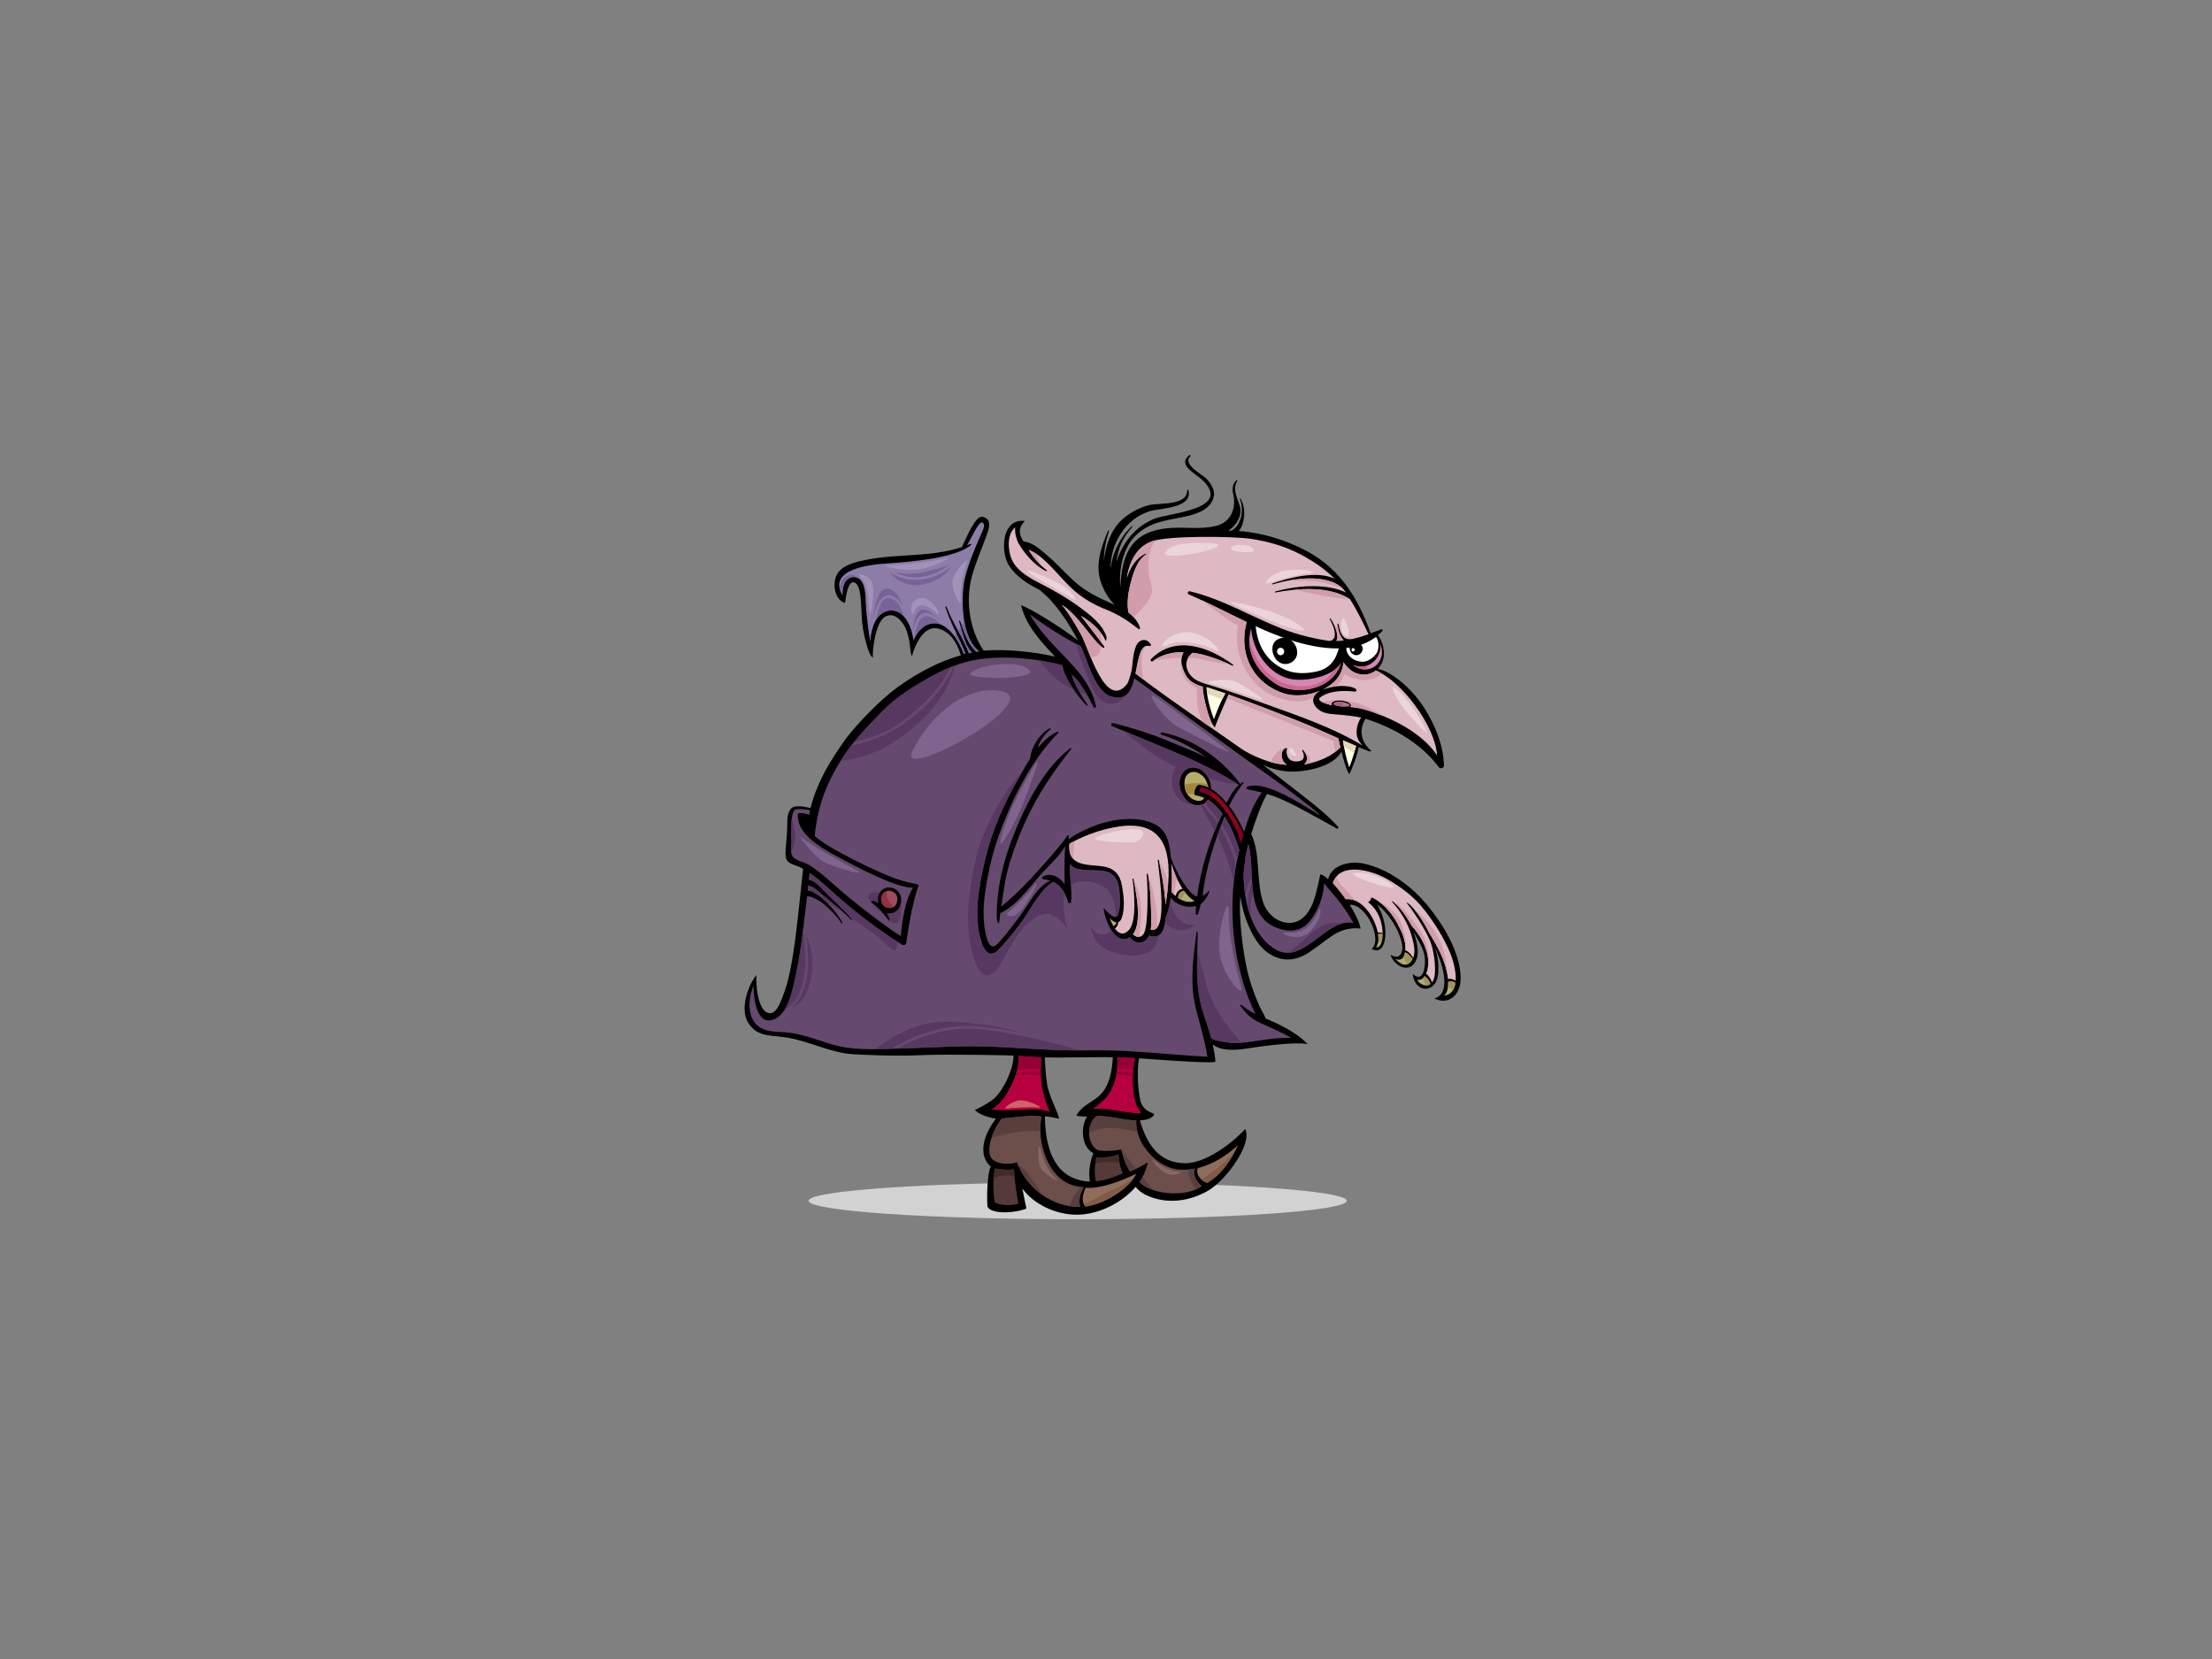 <?xml version="1.0" encoding="utf-8"?>
<!-- Generator: Adobe Illustrator 17.0.0, SVG Export Plug-In . SVG Version: 6.00 Build 0)  -->
<!DOCTYPE svg PUBLIC "-//W3C//DTD SVG 1.1//EN" "http://www.w3.org/Graphics/SVG/1.1/DTD/svg11.dtd">
<svg version="1.1" id="Layer_1" xmlns="http://www.w3.org/2000/svg" xmlns:xlink="http://www.w3.org/1999/xlink" x="0px" y="0px"
	 width="800px" height="600px" viewBox="0 0 800 600" enable-background="new 0 0 800 600" xml:space="preserve">
<rect x="0" y="0" width="800" height="600" fill="#808080" stroke="none"/>
<g>
	<path fill="#D2D2D2" d="M292.41,434.277c0,3.689,43.577,6.677,97.326,6.677c53.755,0,97.33-2.988,97.33-6.677
		c0-3.685-43.575-6.674-97.33-6.674C335.987,427.604,292.41,430.593,292.41,434.277z"/>
	<g>
		<path d="M270.845,370.305c3.31,4.717,7.687,4.025,13.362,4.884c8.32,1.254,16.101,5.651,24.638,6.11
			c8.422,0.453,16.291,0.654,24.713,0.304c9.968-0.415,31.942,0.084,32.976,0.163c0.144,2.976-1.505,7.434-3.394,10.745
			c-1.206,2.112-2.623,4.18-4.607,5.568c-1.6,1.122-4.299,2.635-5.976,3.361c1.153,1.36,5.214,2.986,7.652,3.08
			c-7.748,10.445-3.739,15.998-1.908,17.335c-1.214,2.647-1.442,10.251-1.193,14.484c1.155,2.833,9.685,2.559,14.104,0.751
			c-0.413-2.114-1.092-5.088-1.44-7.218c4.197,5.758,11.777,9.121,18.618,9.425c7.804,0.347,16.685-3.596,22.328-10.037
			c2.466,3.27,7.912,4.745,11.593,4.973c5.031,0.314,9.71-0.925,14.17-3.341c6.831-3.702,16.667-17.35,13.85-22.572
			c-2.433,2.917-13.146,12.489-21.852,12.374c-9.52-0.13-13.757-7.133-16.233-15.47c1.372-0.076,4.853-0.522,5.19-2.369
			c-2.066-0.803-4.05-1.72-4.878-4.358c-0.724-2.306-1.64-10.253-0.593-15.751c1.676,0.104,3.355,0.216,5.036,0.35
			c6.926,0.55,22.594,1.589,22.569,0.83c-0.053-1.57-0.631-4.632-0.973-6.218c3.023,2.53,8.419,2.095,11.853,1.574
			c6.23-0.946,17.592-2.544,22.448-1.674c-3.728-4.062-10.384-7.277-15.189-9.259c-0.484-1.601-1.64-3.149-2.263-4.58
			c-1.551-3.568-2.92-7.225-3.924-11.002c-2.005-7.536-3.698-21.819-2.877-28.444c0.717,5.963,4.152,16.259,9.869,20.248
			c4.884,3.412,10.017,3.141,14.933-0.133c2.826-1.882,5.475-4.046,8.282-5.964c5.5-3.764,10.424-2.581,10.358-2.615
			c-0.458-2.622-2.516-6.466-3.959-8.594c5.811-0.687,12.097,12.565,7.93,15.944c4.262,2.304,5.75-3.633,4.65-9.25
			c-0.352-1.785-1.161-4.525-2.638-6.775c3.888,2.675,8.138,9.237,9.031,14.461c0.416,2.459-0.649,5.884-4.175,3.669
			c1.188,4.193,7.312,7.259,9.42,1.536c0.999-2.717-0.013-6.864-1.163-9.89c1.582,2.795,3.462,5.676,4.043,8.797
			c0.429,2.293,0.033,10.378-4.311,6.476c0.788,7.291,8.863,7.149,9.248-0.425c0.158-3.067-0.018-5.497-1.188-9.008
			c3.16,6.523,5.855,16.783-0.261,18.285c4.958,2.592,9.752-1.012,9.548-7.758c-0.269-9.021-6.151-18.65-11.635-25.442
			c-5.898-7.302-14.247-13.475-23.277-15.533c-4.641-1.056-11.838,0.143-13.012,5.695c-0.77-0.839-1.863-1.622-2.81-1.847
			c-1.164,4.862-1.998,11.15-5.489,14.969c-4.881,5.338-12.857,1.861-15.102-4.536c-2.824-8.039-0.861-17.281-4.4-25.057
			c0.923-3.075,3.622-11.038,5.703-14.417c3.505,1.036,7.064,2.648,10.883,4.64c4.291,2.241,14.072,7.682,14.282,7.828
			c0.378,0.261,0.864-0.281,0.537-0.638c-5.31-5.786-11.876-10.455-17.979-15.267c-3.031-2.385-6.086-4.735-9.165-7.048
			c5.11,2.194,9.585,2.978,15.716,1.953c4.288-0.717,10.327-2.536,12.665-6.816c0.575,2.544,1.742,6.685,2.81,8.193
			c1.368-2.758,2.805-6.683,3.409-9.761c1.336,0.558,2.473,0.981,3.824,1.501c0.234,0.089,1.027,0.032,0.365-0.533
			c-1.303-1.107-2.932-3.09-3.148-6.108c-0.134-1.909,0.557-3.885,1.444-5.159c17.244,5.515,24.477,14.806,26.483,17.515
			c0.575,0.773,1.878,0.339,1.855-0.551c-0.17-7.328-3.135-14.627-7.185-20.977c-3.416-5.361-10.343-12.509-16.743-14.058
			c3.146-3.068,2.742-8.367,0.079-12.162c0.545-0.469,1.079-0.966,1.577-1.521c0.216-0.24,0.01-0.723-0.324-0.6
			c-1.318,0.48-2.616,0.972-3.906,1.447c-4.537-12.762-11.095-23.254-22.937-29.638c-7.325-3.951-16.046-6.731-24.721-7.344
			c0.639-0.834,1.13-1.786,1.386-2.667c0.877-3.047,0.768-6.196-0.718-9.013c-0.099-0.193-0.386-0.066-0.301,0.142
			c0.979,2.323,0.933,5.538-0.063,7.887c-0.61,1.431-1.645,3.023-3.163,3.531c-0.002,0.002-0.007,0.003-0.012,0.005
			c-0.317-0.005-0.636-0.017-0.953-0.014c0.832-0.533,1.596-1.177,2.246-1.963c1.787-2.146,2.757-4.526,1.792-7.355
			c-0.908-2.669-2.535-5.892-0.846-8.559c0.182-0.282-0.201-0.547-0.405-0.296c-1.224,1.496-1.485,2.971-1.032,4.901
			c1.247,5.319-0.923,10.219-6.161,11.535c-5.753,1.445-11.676,0.248-17.503,0.834c-5.119,0.515-10.361,2.157-13.45,6.818
			c-2.598,3.922-3.46,9.249-3.677,14.455c-0.667-6.532,1.122-14.006,5.081-18.155c5.495-5.753,12.274-5.907,19.363-7.543
			c3.875-0.896,9.028-2.94,9.425-7.723c0.177-2.163-1.584-4.646-2.996-5.982c-1.381-1.304-8.594-5.116-5.566-7.832
			c0.271-0.245-0.058-0.67-0.344-0.451c-4.607,3.496,2.373,6.767,4.617,8.91c11.253,10.753-11.971,12-17.14,14.038
			c-6.864,2.71-11.81,8.732-13.846,15.741c0.502-4.852,2.372-9.094,5.726-12.693c0.145-0.157-0.051-0.419-0.213-0.267
			c-4.356,4.153-7.122,9.789-7.603,15.643c-0.334-9.051,5.257-18.39,14.066-21.092c3.602-1.103,16.002-1.032,13.977-7.724
			c-0.074-0.245-0.393-0.115-0.386,0.108c0.159,5.918-10.667,4.417-14.252,5.503c-4.836,1.471-9.664,4.384-12.408,8.98
			c-1.794,3.002-3.034,6.967-3.454,11.071c-0.043-3.634,0.669-7.179,1.838-10.751c0.079-0.235-0.246-0.363-0.342-0.139
			c-2.444,5.727-4.742,12.305-2.597,18.554c1.08,3.154,2.74,6.029,4.987,8.271c-5.383-2.424-10.191-4.509-14.715-8.618
			c-3.31-3.007-6.285-6.419-9.702-9.296c-2.359-1.986-5.376-4.827-8.549-5.03c-1.536-2.263-2.18-4.782,0.52-7.392
			c-8.247-1.153-9.104,10.82-5.766,16.122c2.459,3.905,7.016,6.81,10.898,8.728c5.475,4.076,10.399,11.521,14.008,18.306
			c-5.794-4.499-17.054-11.566-20.565-12.678c1.837,6.983,6.088,12.014,12.287,18.562c-8.344-1.918-18.426-2.757-25.796-2.164
			c-5.008-7.328-6.6-17.636-4.359-26.436c1.364-5.346,3.794-10.506,5.583-15.704c0.965-2.801,1.586-5.394-1.51-6.238
			c-2.62-0.716-5.722,7.079-7.583,10.933c-11.384,3.762-23.104,2.287-34.739,4.64c-3.47,0.703-8.899,1.819-10.619,5.621
			c-1.81,3.996,0.002,9.221,3.079,9.942c0.264-1.611,1.024-8.784,3.649-7.287c2.06,1.174,2.122,6.234,2.454,13.067
			c0.203,4.19,2.335,13.611,3.982,13.928c-0.251-1.723,0.737-12.911,4.607-14.841c3.29-1.642,6.414,1.879,7.58,5.153
			c1.569,4.42,1.087,7.598,1.916,9.258c1.116-3.995,4.412-12.057,10.378-9.752c4.062,1.567,6.121,5.369,7.327,9.45
			c-9.344,2.481-19.346,8.518-25.464,13.494c-6.116,4.977-13.962,13.404-17.089,17.982c-4.275,6.257-9.116,13.405-11.831,23.761
			c-2.445-0.727-5.583-1.046-6.787-0.063c-0.856,0.701-1.599,2.576-1.587,4.519c0.043,7.536-1.231,12.132-0.291,14.096
			c0.981,2.05,3.976,1.961,5.999,3.428c-0.145,1.334-2.359,22.57-3.028,26.941c-0.999,6.533-1.972,13.391-4.451,19.519
			c-0.714,1.759-1.999,5.471-4.215,5.697c-4.126,0.421-5.434-8.348-5.21-13.769C270.358,356.687,267.387,365.365,270.845,370.305z
			 M394.153,427.33c-2.108-0.054-4.245-0.488-6.414-1.483c-8.809-4.051-9.783-16.059-9.843-22.12
			c1.739,0.087,3.68,0.624,5.132,0.826c-0.157-1.735-3.604-7.997-4.306-12.307c-0.515-3.143-0.822-7.75-0.847-9.81
			c3.804,0.135,20.218-0.187,24.592-0.085c-0.22,4.157-0.946,10.776-5.362,14.34c-3.051,2.464-5.854,3.28-7.872,6.792
			c1.388,0.324,3.28,0.349,3.928,0.31c-2.554,3.912-1.926,11.293,2.284,13.253C394.174,420.236,393.586,423.904,394.153,427.33z"/>
		<path d="M292.53,296.138c-0.724-0.296-1.415-0.486-2.195-0.615c0.235,1.52,0.867,2.983,2.018,4.353
			C292.248,298.65,292.43,297.393,292.53,296.138z"/>
		<path fill="#66496F" d="M288.565,294.369c0.061-0.693,3.046-0.14,4.09,0.32c0.053-0.334,0.251-1.053,0.315-1.695
			c-2.159-0.335-5.297-0.779-5.868,0.244c-1.406,2.513-0.717,8.618-0.936,14.608c-0.103,2.729,2.54,3.379,4.684,4.172
			c4.24,1.569,11.109,8.43,15.686,12.161c6.214,5.065,12.503,10.047,19.219,14.357c0.616-5.83,1.462-12.517,4.446-17.51
			c-5.776,0.211-19.222-6.822-27.552-11.349C297.447,306.852,287.912,301.74,288.565,294.369z"/>
		<path fill="#8D7CA7" d="M348.561,211.313c0.751-5.467,4.438-13.943,5.776-16.965c1.338-3.024,2.21-4.621,0.942-5.375
			c-1.268-0.755-4.506,6.708-5.532,8.22c0.418-0.158,0.831-0.306,1.249-0.485c0.215-0.09,0.383,0.22,0.205,0.376
			c-5.332,4.642-21.127,6.084-29.967,6.655c-6.053,0.391-22.154,1.903-16.547,11.506c-0.012-2.184,0.347-4.737,2.129-5.951
			c1.612-1.098,3.83-0.694,4.909,1.145c1.629,2.781,1.259,7.05,1.562,10.184c0.375,3.927,0.783,7.633,1.445,11.365
			c0.362-4.736,1.888-9.811,6.047-10.986c5.56-1.574,9.022,4.968,9.56,10.681c1.402-3.434,4.014-6.271,7.621-6.27
			c4.907,0,8.921,6.404,10.583,11.053c0.04-0.033,0.568-0.134,0.616-0.15c-2.066-5.195-5.532-11.295-7.223-16.687
			c-0.083-0.263,0.289-0.426,0.386-0.163c2.18,5.858,5.898,10.924,8.087,16.798c0.355-0.083,0.71-0.175,1.07-0.25
			c-2.727-2.989-3.32-7.424-4.605-11.278c-0.078-0.23,0.246-0.382,0.337-0.15c1.483,3.821,2.742,8.472,5.923,11.113
			c0.321-0.055,0.633-0.12,0.951-0.168C347.909,230.84,347.648,217.966,348.561,211.313z"/>
		<path fill="#776397" d="M347.484,226.745c0.936,3.313,1.733,6.789,3.995,9.268c-0.36,0.075-0.715,0.167-1.07,0.25
			c-1.049-2.813-2.45-5.441-3.862-8.059C346.876,227.724,347.187,227.233,347.484,226.745z"/>
		<path fill="#776397" d="M348.756,224.66c0.76,4.448,2.352,8.61,5.33,10.871c-0.319,0.049-0.631,0.113-0.951,0.168
			c-2.748-2.278-4.057-6.054-5.318-9.501C348.125,225.688,348.44,225.177,348.756,224.66z"/>
		<path fill="#776397" d="M331.763,226.048c0.819-2.391,2.545-4.034,5.086-2.839c1.308,0.614,2.347,1.568,3.294,2.638
			c-0.704-0.27-1.43-0.436-2.182-0.434c-3.138,0-5.525,2.15-7.016,4.972C331.051,228.895,331.287,227.431,331.763,226.048z"/>
		<path fill="#776397" d="M317.349,221.631c0.605-2.208,1.962-6.292,4.909-5.218c2.745,1.003,3.928,3.994,4.757,6.683
			c-1.587-1.825-3.686-2.812-6.235-2.094c-1.799,0.509-3.1,1.746-4.032,3.369C316.916,223.446,317.106,222.528,317.349,221.631z"/>
		<path fill="#776397" d="M316.797,217.957c0.676-2.493,2.139-6.278,5.267-4.811c2.411,1.134,3.635,3.595,4.471,6.125
			c-0.735-1.34-1.711-2.511-2.986-3.346c-2.487-1.624-4.806-0.005-6.007,2.369c-0.897,1.775-1.472,3.749-1.848,5.811
			C315.92,221.97,316.279,219.886,316.797,217.957z"/>
		<path fill="#776397" d="M331.268,222.645c1.989-4.246,5.702-1.43,8.554,1.748c-2.692-2.57-5.87-4.339-8.07-0.615
			c-0.882,1.491-1.351,3.174-1.594,4.933C330.176,226.563,330.44,224.424,331.268,222.645z"/>
		<path fill="#776397" d="M323.896,207.103c3.239,0.473,6.595,0.625,9.669-0.088c3.255-0.756,6.708-1.458,9.819-2.857
			C337.851,208.734,330.1,210.235,323.896,207.103z"/>
		<path fill="#776397" d="M344.065,204.857c-1.057,1.575-2.302,2.995-3.885,3.988c-2.816,1.765-6.542,3.026-9.867,2.771
			c-3.749-0.287-6.417-2.1-8.538-4.636C328.559,211.534,337.734,210.181,344.065,204.857z"/>
		<path fill="#776397" d="M304.687,215.245c-0.444-0.758-0.738-1.464-0.927-2.124c0.083-1.48,0.456-2.824,1.282-3.815
			c1.093-1.309,3.528-1.956,4.925-0.714c0.216,0.196,0.413,0.413,0.596,0.642c-1.135-0.728-2.593-0.724-3.748,0.06
			C305.034,210.508,304.675,213.062,304.687,215.245z"/>
		<path fill="#776397" d="M345.898,229.093c1.179,2.489,2.355,4.944,3.26,7.223c-0.048,0.016-0.576,0.117-0.616,0.15
			c-0.727-2.041-1.914-4.421-3.426-6.447C345.388,229.726,345.651,229.414,345.898,229.093z"/>
		<path fill="#FFFFFF" d="M497.64,230.331c-1.64,1.269-3.452,2.194-5.37,2.855c0.552,0.648,0.793,1.493,0.34,2.397
			c-0.639,1.273-1.972,1.739-3.189,1.089c-0.856-0.457-1.29-1.463-1.343-2.477c-0.392,0.059-0.788,0.116-1.184,0.157
			c0.044,3.227,3.478,5.153,6.238,4.951c1.703-0.126,3.493-1.374,4.551-2.794C499.033,234.694,498.626,231.565,497.64,230.331z"/>
		<path fill="#D586B2" d="M499.289,238.386c0.842-1.936,0.507-3.956-0.178-5.859c0.694,3.321-1.227,6.782-4.546,8.147
			c-1.614,0.664-3.464,0.49-5.082-0.159c0.023,0.02,0.04,0.044,0.058,0.063c1.635,1.454,3.883,1.856,5.918,1.287
			C497.214,241.373,498.544,240.101,499.289,238.386z"/>
		<path fill="#DEB8C2" d="M493.348,256.55c8.782,2.538,20.636,8.026,26.376,16.617c-0.606-10.458-12.601-26.695-22.138-30.681
			c-0.479,0.358-1.009,0.682-1.615,0.946c-2.198,0.959-5.008,0.587-6.995-0.733c-1.042-0.694-2.238-1.865-3.118-3.216
			c-0.299,4.635-3.36,7.913-7.342,9.848c3.807-1.49,9.405-1.712,11.78-0.202c0.489,0.315,0.286,1.093-0.314,1.012
			c-3.786-0.502-9.321-0.403-12.53,2.099c-1.781,1.387,3.307,2.632,4.223,2.833c-0.044-0.083-0.081-0.17-0.101-0.268
			c-0.226-1.173,1.401-1.426,2.159-1.454c1.371-0.048,3.865,0.088,4.764,1.391c0.307,0.443,0.058,0.735-0.35,0.917
			C489.899,255.821,491.631,256.055,493.348,256.55z"/>
		<path fill="#D586B2" d="M467.274,245.665c-8.222-1.336-14.231-10.127-14.776-18.312c-1.98,6.536,0.39,14.479,8.858,19.924
			c7.444,4.788,21.028,1.974,23.51-7.38C481.832,244.927,472.026,246.437,467.274,245.665z"/>
		<path fill="#CA6690" d="M494.221,240.793c0.064,0.434,0.183,0.852,0.368,1.25c-1.787,0.25-3.64-0.215-5.049-1.465
			c-0.018-0.019-0.035-0.043-0.058-0.063C490.987,241.119,492.692,241.302,494.221,240.793z"/>
		<path fill="#CA6690" d="M452.536,233.818c1.576,4.545,4.407,8.862,8.372,11.461c3.883,2.546,8.566,3.52,13.101,2.651
			c2.164-0.415,4.237-1.187,5.946-2.692c1.026-0.906,1.894-1.964,2.758-3.029c0.88-0.669,1.627-1.434,2.152-2.312
			c-2.482,9.354-16.066,12.167-23.51,7.38c-6.831-4.393-9.689-10.409-9.502-16.002C452.022,232.126,452.243,232.974,452.536,233.818
			z"/>
		<path fill="#FFFFFF" d="M484.192,234.507c-5.992,0.115-12.226-1.326-17.328-2.962c-4.347-1.395-8.564-3.14-12.721-5.043
			c0.619,7.011,3.951,12.631,10.366,15.614c3.568,1.659,7.712,1.569,11.453,0.791C480.781,241.908,483.01,238.919,484.192,234.507z"
			/>
		<path fill="#B37195" d="M482.469,254.8c0.54,0.682,4.92,1.038,5.485,0.545c0.669-0.578-0.785-1.012-1.029-1.101
			c-0.989-0.358-2.134-0.517-3.178-0.458C483.337,253.808,481.931,254.113,482.469,254.8z"/>
		<path fill="#A46280" d="M483.748,253.786c0.715-0.041,1.473,0.03,2.2,0.184c-0.319,0.457-0.491,0.987-0.484,1.562
			c-1.315-0.097-2.704-0.367-2.995-0.732C481.931,254.113,483.337,253.808,483.748,253.786z"/>
		<path fill="#FFFFE6" d="M487.95,277.541c1.042-2.493,1.875-5.345,2.487-7.74c-1.688-0.707-3.08-1.305-4.754-2.042
			C486.125,270.922,486.923,274.36,487.95,277.541z"/>
		<path fill="#DEB8C2" d="M461.486,276.096c1.224,0.248,2.567,0.438,3.938,0.549c-0.443-0.298-0.841-0.666-1.159-1.128
			c-1.011-1.466-1.12-4.045,0.628-4.927c0.21-0.106,0.68,0.017,0.59,0.248c-0.403,1.055-0.13,2.628,0.747,3.609
			c0.588,0.661,1.541,0.931,2.38,0.949c0.804,0.018,1.8-0.073,2.431-0.666c0.877-0.823,0.433-2.36-0.081-3.27
			c-0.111-0.191,0.182-0.354,0.312-0.194c0.973,1.217,1.923,2.617,1.13,4.251c-0.182,0.377-0.434,0.698-0.733,0.965
			c0.301-0.045,0.601-0.092,0.889-0.151c4.773-1.016,9.079-2.771,12.223-6.028c-0.271-1.12-0.543-2.156-0.783-3.292
			c-4.942-2.198-9.866-4.445-14.892-6.428c-8.186-3.229-16.458-6.432-24.756-9.391c-0.826,1.756-4.356,9.845-4.963,11.893
			c-2.241-1.822-4.615-12.86-4.377-14.723c-4.671-1.403-5.991-3.134-7.256-6.679c-0.75-2.094-0.633-4.24,0.301-5.721
			c-3.804-0.421-8.752,1.13-11.232,3.235c-0.344,0.292-0.938-0.427-0.558-0.809c8.754-8.854,20.922-4.46,29.683,2.003
			c0.182,0.137,0.013,0.453-0.19,0.357c-5.437-2.592-11.03-4.327-14.403-4.667c-2.755,1.995-3.176,5.593-0.439,8.525
			c1.69,1.814,4.466,2.55,6.719,3.221c6.874,2.046,13.559,4.455,20.326,6.891c11.74,4.23,24.11,8.394,34.925,14.986
			c-1.425-1.384-2.359-2.9-2.241-5.446c0.071-1.524,0.647-3.352,1.63-4.716c-2.672-0.605-5.358-0.817-8.219-1.089
			c-2.682-0.254-5.314-0.244-7.314-1.942c-2.821-2.401-2.171-5.223,0.664-6.681c-4.099,1.673-8.98,2.189-12.754,1.054
			c-10.61-3.188-17.103-13.637-13.765-25.907c-7.008-3.341-13.899-6.99-21.008-10.033c-0.608-0.257-0.208-1.228,0.393-1.089
			c11.669,2.715,22.209,9.159,33.335,13.521c5.607,2.199,12.079,3.708,16.897,4.385c1.193,0.169,2.202-0.723,2.259-2.085
			c0.074-1.856-0.743-3.718-1.84-5.811c-0.109-0.206,0.193-0.336,0.312-0.147c1.738,2.823,3.105,6.251,2.058,8.047
			c0.915,0.005,1.814-0.031,2.697-0.129c-1.444-1.518-2.058-3.83-2.268-5.886c-0.025-0.249,0.315-0.3,0.363-0.055
			c0.309,1.554,0.728,3.713,1.967,4.779c0.942,0.805,2.042,0.789,3.143,0.61c2.045-0.47,3.749-0.969,5.748-1.698
			c-1.914-4.04-3.941-8.303-6.686-12.674c-7.575-4.882-18.628-3.992-26.966-2.45c-0.216,0.041-0.264-0.296-0.054-0.355
			c13.002-3.495,22.245-1.474,25.575,0.452c-4.359-6.933-17.492-5.745-26.525-3.014c-0.178,0.053-0.272-0.27-0.096-0.33
			c5.816-1.974,15.931-4.801,22.519-1.7c-3.533-3.558-7.798-6.369-12.099-8.675c-5.589-2.995-11.711-4.762-17.894-5.725
			c-6.878-1.07-30.424-1.19-36.019,0.82c-5.71,2.05-8.197,7.453-9.197,13.318c1.255-3.731,3.164-7.158,6.759-8.827
			c0.183-0.087,0.363,0.213,0.187,0.327c-3.416,2.215-4.77,7.334-5.735,11.147c-1.014,4.021-1.067,7.661-0.558,9.876
			c1.866,1.402,3.421,3.183,4.157,5.51c0.093,0.292-0.286,0.591-0.527,0.404c-3.814-2.963-7.19-5.238-11.648-6.993
			c-4.116-1.621-7.71-3.62-11.172-6.508c-3.46-2.89-6.64-6.944-9.884-10.091c-1.813-1.759-4.318-4.064-7.053-5.006
			c1.62,2.633,4.017,5.555,6.511,7.306c0.185,0.129,0.012,0.449-0.192,0.354c-3.999-1.893-7.811-6.252-10.013-10.122
			c-0.667-1.173-1.402-3.752-1.189-5.723c-2.451,2.197-2.76,5.898-1.866,9.753c1.318,5.67,7.003,8.523,11.537,10.864
			c4.823,2.493,9.37,5.107,13.779,8.365c3.506,2.595,8.164,6.059,9.532,10.529c0.178,0.573-0.083,1.957-0.312,1.421
			c-1.939-4.535-6.8-7.741-8.901-8.928c1.98,2.62,6.607,8.434,8.454,11.157c0.16,0.235-0.112,0.545-0.354,0.414
			c-3.541-1.922-8.762-11.646-14.94-15.5c2.821,3.456,5.171,7.561,7.068,11c2.516,4.559,8.691,27.289,16.424,17.668
			c0.539-0.67,1.359-3.304,1.718-5.092c0.358-1.789,0.37-5.88,1.591-8.706c1.131-2.622,3.916-3.012,5.352-0.533
			c0.16,0.276-0.109,0.589-0.387,0.519c-3.549-0.881-4.07,4.665-5.175,9.946c11.902,9.276,25.676,18.271,37.95,26.989
			C452.385,273.247,458.203,275.427,461.486,276.096z"/>
		<path fill="#FFFFE6" d="M443.146,250.765c-0.784-0.277-5.16-1.706-6.75-2.245c-0.021,3.269,1.274,8.1,2.651,11.588
			C440.189,256.999,441.479,253.76,443.146,250.765z"/>
		<path fill="#E1D9B8" d="M487.869,271.166c-0.59-0.401-1.194-0.778-1.813-1.13c-0.144-0.768-0.269-1.533-0.372-2.278
			c1.673,0.737,3.066,1.335,4.754,2.042c-0.203,0.794-0.439,1.648-0.692,2.516C489.119,271.935,488.5,271.542,487.869,271.166z"/>
		<path fill="#E1D9B8" d="M436.577,250.96c-0.114-0.869-0.187-1.7-0.182-2.44c1.591,0.538,5.966,1.967,6.75,2.245
			c-0.378,0.679-0.733,1.373-1.075,2.075C440.242,252.209,438.412,251.581,436.577,250.96z"/>
		<path fill="#B3AC74" d="M526.375,355.473c-0.353-0.262-0.756-0.454-1.209-0.543c-0.476-0.094-0.97,0.112-1.435,0.152
			c0.003,0.036,0.007,0.074,0.008,0.113c0.078,1.835-0.315,3.829-1.414,4.941C524.877,359.722,526.033,357.867,526.375,355.473z"/>
		<path fill="#B3AC74" d="M512.544,354.342c0.611,1.35,3.014,2.876,4.797,1.531c-0.101-0.268-0.2-0.537-0.322-0.793
			c-0.296-0.612-0.757-1.144-1.229-1.609c-0.074-0.074-0.311-0.244-0.54-0.444C514.517,354.055,513.54,354.61,512.544,354.342z"/>
		<path fill="#B3AC74" d="M504.644,346.757c1.749,1.9,4.341,3.632,6.229,0.039c-0.436-0.553-0.897-1.095-1.397-1.566
			c-0.307-0.292-0.662-0.534-1.044-0.709c-0.099-0.045-0.195-0.078-0.289-0.107c-0.073,0.362-0.164,0.727-0.291,1.081
			C507.21,347.265,505.851,347.345,504.644,346.757z"/>
		<path fill="#B3AC74" d="M500.03,337.83c-0.347-0.083-0.704-0.128-1.056-0.118c-0.201,0.002-0.401,0.053-0.573,0.164
			c0.132,0.858,0.182,1.668,0.122,2.395c-0.069,0.939-0.77,2.281-0.821,2.346C499.376,342.783,500.009,340.37,500.03,337.83z"/>
		<path fill="#DEB8C2" d="M498.303,337.305c0.168-0.036,0.342-0.051,0.479-0.062c0.448-0.04,0.854,0.105,1.249,0.298
			c-0.007-0.421-0.023-0.842-0.058-1.252c-0.37-4.442-2.506-8.083-5.173-9.964c0.644-0.406,0.922-0.991,1.285-1.756
			c3.834,1.612,7.393,5.858,9.261,9.322c1.511,2.805,3.251,6.409,2.907,9.786c0.613,0.17,1.201,0.703,1.629,1.114
			c0.509,0.49,0.862,1.052,1.168,1.662c0.011-0.028,0.025-0.05,0.038-0.078c1.082-2.362,0.008-5.907-0.636-8.145
			c-1.325-4.578-3.962-8.747-7.048-12.166c-0.718-0.798,2.742,0.824,7.134,8.749c3.17,3.402,7.115,9.796,5.73,15.865
			c-0.122,0.532-0.302,1.023-0.515,1.474c0.616,0.372,1.201,1.287,1.46,1.691c0.254,0.391,0.553,0.951,0.659,1.502
			c0.073-0.087,0.147-0.168,0.216-0.268c1.774-2.598,0.611-10.397-0.413-13.517c-1.832-5.571-7.912-13.759-8.792-14.87
			c-0.877-1.108,3.236,1.183,8.035,10.772c3.125,5.095,6.181,10.521,6.746,16.625c0.618-0.177,1.439-0.033,1.919,0.147
			c0.337,0.125,0.618,0.308,0.874,0.516c0.238-3.237-0.818-7.235-1.971-10.072c-2.235-5.498-5.703-10.898-9.278-15.527
			c-3.73-4.833-8.546-8.38-13.708-11.327c-5.138-2.933-16.798-6.409-19.457,1.539c1.209,1.309,3.275,3.853,4.659,5.835
			C492.553,324.576,497.204,331.736,498.303,337.305z"/>
		<path fill="#66496F" d="M449.807,315.584c-0.152,3.424,0.266,6.87,0.9,10.221c1.287,6.784,4.701,14.205,10.68,17.628
			c10.176,5.829,18.378-11.831,28.18-9.587c-1.331-2.222-2.709-4.398-4.233-6.51c-1.997-2.769-4.377-5.217-6.481-7.889
			c-0.069,4.734-2.139,9.754-4.858,13.319c-3.399,4.467-8.268,4.563-12.951,2.496c-10.997-4.853-6.929-19.967-9.544-30.004
			c-0.415,1.566-0.771,3.146-1.095,4.738C450.35,311.847,449.886,313.738,449.807,315.584z"/>
		<path fill="#B6003F" d="M412.814,402.68c-1.348-1.521-2.202-3.949-2.542-5.655c-0.837-4.211-0.854-9.956,0.287-14.367
			c-2.169-0.122-4.332-0.207-6.499-0.269c0.385,4.704-0.631,9.852-3.277,13.616c-1.387,1.974-3.467,3.631-5.642,5.114
			c1.668-0.262,3.393-0.183,5.231,0.04C404.798,401.698,408.666,402.63,412.814,402.68z"/>
		<path fill="#906D5B" d="M447.794,414.076c-4.128,3.874-9.226,7.067-14.575,8.367c-0.879,1.891,0.831,4.639,3.432,5.362
			C442.003,424.526,445.177,419.621,447.794,414.076z"/>
		<path fill="#6C4E4B" d="M412.097,427.55c2.284,2.162,5.414,3.289,9.187,3.822c5.864,0.827,11.075-0.536,13.344-2.458
			c-2.446-1.835-3.305-4.588-2.433-6.255c-2.152,0.42-4.332,0.538-6.504,0.249c-7.464-0.997-15.219-9.475-14.753-17.672
			c-1.25-0.047-2.521-0.215-3.723-0.345c-2.375-0.255-5.555-1.169-10.482-1.33c-3.769,2.522-3.835,9.993,0.116,12.337
			c1.987,0.572,6.334,0.348,8.695-0.194c0.572,2.876,1.954,6.481,3.261,8.033c1.999-0.947,5.145-2.526,6.285-3.338
			C414.779,422.36,413.47,425.69,412.097,427.55z"/>
		<path fill="#543A38" d="M396.317,427.249c3.209-0.31,6.727-1.54,9.796-2.883c-1.075-2.241-1.638-5.428-1.528-6.958
			c-0.915,0.548-1.961,0.752-3.049,0.912c-1.589,0.231-3.402,0.527-4.996,0.22C395.854,421.41,395.707,424.32,396.317,427.249z"/>
		<path fill="#906D5B" d="M392.655,436.379c8.354-1.292,16.648-7.785,18.286-11.899c-4.897,2.454-13.039,5.608-18.297,5.074
			C391.213,432.622,391.231,435.294,392.655,436.379z"/>
		<path fill="#825B47" d="M441.848,421.128c1.713-1.47,3.426-3.09,4.879-4.905c-2.421,4.654-5.427,8.734-10.075,11.581
			c-0.865-0.24-1.629-0.707-2.231-1.289C437.02,424.905,439.529,423.125,441.848,421.128z"/>
		<path fill="#825B47" d="M397.661,432.779c0.993-0.547,1.962-1.136,2.928-1.733c3.462-1.278,6.797-2.93,9.591-5.168
			c-2.669,4.051-10.067,9.346-17.526,10.501c-0.292-0.224-0.515-0.527-0.682-0.879C393.912,434.715,395.813,433.798,397.661,432.779
			z"/>
		<path fill="#543A38" d="M359.804,434.842c2.241,1.354,7.006,1.195,8.514,0.45c-0.429-2.405-1.447-8.475-1.609-12.531
			c-1.158,0.528-4.185,0.306-6.921-0.21C359.01,426.375,359.19,432.001,359.804,434.842z"/>
		<path fill="#442B26" d="M396.115,420.825c0.103-0.765,0.241-1.526,0.425-2.286c1.594,0.307,3.407,0.012,4.996-0.22
			c1.088-0.159,2.134-0.363,3.049-0.912c-0.053,0.735,0.054,1.856,0.294,3.067C401.866,420.135,398.677,419.939,396.115,420.825z"/>
		<path fill="#442B26" d="M359.357,426.007c0.078-1.222,0.218-2.408,0.433-3.457c2.735,0.515,5.763,0.737,6.921,0.21
			c0.036,0.845,0.107,1.776,0.2,2.74C364.49,424.768,361.89,425.062,359.357,426.007z"/>
		<path fill="#6C4E4B" d="M358.876,419.24c1.855,1.81,6.007,2.098,8.893,1.133c3.799,9.743,12.774,16.121,22.719,16.139
			c0.069,0,0.14-0.004,0.21-0.006c-0.786-2.238-0.026-4.967,1.222-7.038c-1.425-0.181-2.77-0.452-3.974-0.823
			c-8.979-2.741-13.081-15.703-11.281-24.831c-0.938-0.172-1.916-0.278-2.986-0.277c-2.56,0-10.057,0.911-11.278,0.965
			C358.978,408.475,356.141,416.57,358.876,419.24z"/>
		<path fill="#583F3E" d="M396.992,408.541c-1.069,0.301-2.094,0.681-3.092,1.123c0.03-2.431,0.981-4.865,2.833-6.103
			c4.927,0.162,8.107,1.075,10.482,1.33c1.202,0.13,2.473,0.298,3.723,0.345c-0.079,1.41,0.099,2.826,0.461,4.211
			C406.656,408.366,401.961,407.143,396.992,408.541z"/>
		<path fill="#583F3E" d="M429.843,422.977c0.783-0.068,1.571-0.165,2.352-0.317c-0.872,1.667-0.013,4.42,2.433,6.255
			c-0.53,0.448-1.227,0.865-2.048,1.232C430.917,428.104,429.849,425.649,429.843,422.977z"/>
		<path fill="#583F3E" d="M417.226,430.464c-1.997-0.649-3.723-1.585-5.129-2.913c0.39-0.53,0.773-1.185,1.133-1.887
			C414.532,427.306,415.853,428.918,417.226,430.464z"/>
		<path fill="#583F3E" d="M410.918,422.711c-0.755,0.375-1.493,0.732-2.114,1.027c-1.265-1.5-2.588-4.914-3.191-7.74
			C407.433,418.197,409.173,420.461,410.918,422.711z"/>
		<path fill="#583F3E" d="M376.262,409.114c-1.569-0.136-3.143-0.202-4.711-0.099c-3.434,0.225-6.85,0.78-10.173,1.733
			c-0.95,0.271-1.89,0.569-2.824,0.886c0.842-2.63,2.278-5.311,3.847-7.13c1.221-0.054,8.718-0.965,11.278-0.965
			c1.07-0.002,2.048,0.105,2.986,0.277C376.334,405.482,376.206,407.277,376.262,409.114z"/>
		<path fill="#583F3E" d="M386.92,436.229c0.758-2.656,2.084-5.091,3.906-6.94c0.363,0.059,0.717,0.133,1.093,0.179
			c-1.249,2.071-2.008,4.8-1.222,7.038c-0.069,0.002-0.14,0.006-0.21,0.006C389.28,436.511,388.09,436.411,386.92,436.229z"/>
		<path fill="#583F3E" d="M376.308,431.055c0.287,0.415,0.571,0.829,0.854,1.245c-3.854-2.639-7.007-6.41-8.992-10.99
			C371.594,423.195,374.176,427.999,376.308,431.055z"/>
		<path fill="#B6003F" d="M363.942,395.827c-1.14,1.848-3.163,4.114-5.439,5.506c4.189,0.332,8.267,0.204,12.657-0.082
			c2.658-0.17,5.877-0.182,8.529,0.874c-1.034-2.126-1.716-4.569-2.293-6.626c-1.181-4.216-1.131-8.741-0.75-13.105
			c-2.755-0.116-5.515-0.296-8.282-0.492C368.756,386.577,366.157,392.228,363.942,395.827z"/>
		<path fill="#970035" d="M404.793,386.417c-0.249-0.021-0.5-0.036-0.757-0.052c0.116-1.335,0.13-2.673,0.023-3.976
			c2.167,0.063,4.331,0.147,6.499,0.269c-0.335,1.3-0.56,2.72-0.704,4.176C408.161,386.679,406.47,386.548,404.793,386.417z"/>
		<path fill="#970035" d="M403.758,388.512c0.069-0.392,0.129-0.785,0.177-1.178c0.705,0.054,1.399,0.117,2.078,0.183
			c1.249,0.125,2.499,0.242,3.746,0.365c-0.033,0.486-0.05,0.975-0.066,1.463C407.799,388.781,405.783,388.521,403.758,388.512z"/>
		<path fill="#970035" d="M376.415,386.749c-2.864-0.246-5.801-0.202-8.594,0.273c0.448-1.739,0.679-3.489,0.543-5.12
			c2.767,0.196,5.527,0.377,8.282,0.492C376.521,383.832,376.438,385.29,376.415,386.749z"/>
		<path fill="#970035" d="M367.22,388.994c0.106-0.308,0.208-0.618,0.304-0.927c2.874-0.543,5.923-0.596,8.886-0.336
			c0.003,0.398,0.026,0.795,0.04,1.196C373.426,388.552,370.253,388.461,367.22,388.994z"/>
		<path fill="#66496F" d="M271.428,366.538c1.49,5.988,6.494,6.571,11.324,6.73c6.328,0.209,11.937,2.568,17.923,4.398
			c7.659,2.344,15.805,1.801,23.687,1.586c7.798-0.213,15.589-0.656,23.386-0.827c15.107-0.336,30.069,1.802,45.204,1.442
			c14.824-0.357,28.943,1.573,43.735,2.316c-0.983-6.551-4.139-16.418-4.765-20.113c-1.448-8.547-0.248-16.557,0.829-25.038
			c0.035-0.27,0.387-0.207,0.388,0.051c0.027,8.331-0.867,16.287,0.809,24.544c0.922,4.536,2.857,9.209,4.115,13.871
			c1.292,0.837,4.633,1.368,7.094,1.652c3.052,0.355,6.21-0.24,9.225-0.685c4.294-0.634,8.32-1.245,12.517-1.107
			c-2.922-1.853-7.775-3.877-11.23-5.47c-3.457-1.594-5.094-3.459-7.043-6.062c-0.183-0.248,0.157-0.543,0.376-0.357
			c1.558,1.323,3.262,2.346,5.036,3.232c-0.745-1.523-1.424-3.081-2.075-4.65c-1.693-4.078-2.915-8.358-3.918-12.674
			c-1.738-7.477-2.443-15.139-2.294-22.825c0.132-6.722,0.875-12.64,2.481-19.147c-1.255-4.186-3.084-8.58-5.307-12.138
			c-3.637,8.606-7.19,19.899-7.948,28.69c0.821-0.287,1.597-1.066,2.334-1.919c0.211-0.246,0.01,2.238-3.072,5.028
			c-0.297,1.156-0.613,2.307-0.974,3.445c-0.172,0.538-0.892,0.276-0.864-0.235c0.045-0.866,0.114-1.738,0.192-2.609
			c-0.704,0.169-1.449,0.268-2.22,0.279c-2.288,0.04-5.497-1.139-6.955-3.3c-0.352,2.676-0.951,5.246-1.9,7.491
			c-0.368,4.566-1.939,7.643-5.949,6.21c-1.496,3.276-4.985,3.364-6.974,0.598c-4.679,3.115-8.747-4.681-9.476-10.57
			c1.533,1.69,4.228,4.508,5.092,2.663c0.813-1.741,0.925-4.392,0.826-6.31c-0.197-3.897-0.419-7.239-3.66-9.023
			c-3.746-2.072-11.785,0.486-14.355-3.24c-0.448,4.024,0.961,10.404,0.271,13.973c-0.048,0.239-0.847,0.322-0.986-0.164
			c-0.58-2.054-2.091-5.851-5.421-7.325c-4.458,2.682-7.238,8.285-10.057,12.516c-2.626,3.946-7.885,10.323-10.108,12.4
			c-2.223,2.074-4.503,1.047-5.847-3.415c-2.91-9.624-0.804-20.026,1.427-29.582c2.406-10.321,6.737-20.092,11.948-29.158
			c1.363-2.371,2.747-4.899,4.296-7.31c0.634-5.703,4.958-10.091,7.193-10.982c0.193-0.077,0.378,0.208,0.193,0.339
			c-1.87,1.306-4.603,5.262-4.445,6.58c1.962-2.377,4.222-4.417,6.97-5.737c0.233-0.112,0.467,0.254,0.284,0.439
			c-9.77,9.98-16.33,23.145-21.241,36.376c-2.426,6.537-3.959,13.27-5.053,20.176c-0.692,4.37-0.943,8.699-0.461,13.103
			c0.286,2.634,1.505,10.106,4.681,6.765c3.171-3.338,7.926-9.464,11.42-14.855c2.178-3.365,4.36-6.641,7.852-8.079
			c-0.758-0.273-1.579-0.445-2.484-0.492c-0.428-0.022-0.839-0.695-0.332-0.975c2.925-1.603,5.992,0.051,7.951,2.718
			c-0.114-1.971-0.185-11.2,0.234-13.815c-2.527,4.228-6.739,7.776-9.801,11.332c-4.01,4.662-8.113,10.321-13.724,12.937
			c-0.089,0.556-0.347,2.985-0.441,3.544c-0.107,0.609-0.829-0.482-0.852-1.944c-0.177-11.721,3.214-23.407,7.755-33.888
			c4.237-9.783,10.381-20.985,18.857-27.331c0.182-0.134,0.433,0.102,0.281,0.295c-6.605,8.391-12.183,16.558-16.677,26.47
			c-2.098,4.622-3.858,9.419-5.408,14.27c-1.724,5.386-2.36,10.733-3.15,16.183c9.081-6.973,23.026-24.128,23.386-24.846
			c0.335-0.652,0.467-1.131,0.841-0.888c0.178,0.115,0.178,0.921,0.195,1.501c2.431-2.272,9.22-5.143,13.007-6.143
			c5.46-1.444,11.6-1.963,16.963,0.141c5.642,2.212,6.395,7.055,6.934,12.663c1.863,5.04,6.451,13.414,9.487,14.007
			c1.341-10.303,4.676-20.84,9.146-29.955c-1.345-1.965-3.426-4.068-5.338-5.183c-0.861,2.375-4.516,2.457-6.301,1.349
			c-2.605-1.616-4.374-5.3-3.746-8.515c0.684-3.484,3.611-5.191,6.767-3.986c2.372,0.9,4.709,4.195,4.415,7.246
			c1.946,1.098,3.88,3.032,5.715,5.116c1.079-1.991,2.423-4.835,4.456-6.421c-1.072-1.036-11.958-7.272-23-11.825
			c-7.639-3.15-15.247-6.397-22.894-9.502c-0.593-0.241-0.223-1.216,0.368-1.07c7.588,1.849,14.969,4.303,22.179,7.385
			c3.511,1.5,7.613,3.037,11.461,4.939c-4.864-3.434-10.097-6.215-16.182-8.158c-0.425-0.139-0.294-0.891,0.152-0.808
			c10.853,1.988,21.74,9.43,28.399,18.678c0.299-0.217,0.596-0.436,0.89-0.668c0.205-0.161,0.416,0.145,0.239,0.325
			c-0.263,0.27-3.607,4.645-5.143,8.294c2.241,2.862,3.987,6.023,5.419,9.379c1.424-4.815,3.3-10.261,6.399-14.242
			c-1.644-0.429-3.34-0.812-5.143-1.189c-0.451-0.094-0.578-0.818-0.103-0.969c5.071-1.578,12.834,1.848,26.29,10.487
			c-0.601-1.207-7.484-6.285-11.113-9.053c-6.222-4.745-12.333-8.833-18.639-13.45c-12.436-9.095-24.906-18.116-37.396-27.122
			c-1.158,4.605-3.085,8.298-8.483,6.513c-5.984-1.984-8.411-13.086-10.872-18.163c-6.29-3.035-12.723-7.29-18.454-11.493
			c3.229,5.459,7.335,9.919,11.78,14.467c5.317,5.443,10.327,10.852,12.135,18.633c0.15,0.63-0.628,0.971-0.907,0.364
			c-1.984-4.292-5.325-9.777-7.77-11.588c0.249,2.44,3.607,7.901,5.598,10.755c0.131,0.191-0.116,0.472-0.294,0.304
			c-2.213-2.096-8.232-9.699-8.736-14.536c-9.662-2.601-21.044-3.555-30.697-2.076c-6.422,0.985-12.581,3.682-18.222,6.925
			c-5.064,2.907-11.089,6.629-15.744,11.303c-5.712,5.736-10.642,11.095-13.681,15.554c-6.382,9.367-10.211,18.539-11.251,30.027
			c5.246,4.899,24.325,13.757,29.243,15.424c5.822,1.973,8.513,1.904,8.302,2.493c-2.717,7.6-4.174,18.983-4.367,20.288
			c-0.197,1.307-0.88,1.548-1.734,1.017c-8.718-5.415-17.136-11.887-24.823-18.813c-2.577-2.322-5.594-5.102-8.437-7.011
			c-0.025,0.302-0.126,1.237-0.268,2.494c1.995,0.22,3.997,2.451,5.261,3.78c3.353,3.523,7.079,6.646,10.237,10.374
			c0.158,0.188-0.122,0.415-0.287,0.241c-2.927-3.126-6.308-5.67-9.573-8.377c-1.184-0.983-2.309-2.016-3.551-2.925
			c-0.73-0.534-1.523-0.789-2.316-1.063c-0.066,0.58-0.139,1.192-0.21,1.813c1.829,0.096,4.222,1.982,5.206,2.826
			c2.851,2.449,5.476,5.417,7.322,8.772c0.111,0.2-0.211,0.395-0.335,0.204c-1.612-2.508-3.872-4.698-6.067-6.632
			c-1.391-1.223-3.077-2.159-4.77-2.825c-0.525-0.205-1.072-0.199-1.601-0.238c-0.274,2.348-0.545,4.626-0.714,6.01
			c-0.953,7.763-1.799,15.51-3.508,23.145c-1.07,4.799-2.638,13.31-7.75,15.329c-6.273,2.48-7.37-7.369-7.398-12.214
			C271.223,359.621,270.627,363.304,271.428,366.538z"/>
		<path fill="#573861" d="M287.38,304.617c-0.234,1.372-0.651,2.672-1.171,3.924c-0.036-0.218-0.055-0.444-0.045-0.695
			c0.157-4.367-0.159-8.786,0.198-11.839C287.283,298.792,287.874,301.719,287.38,304.617z"/>
		<path fill="#573861" d="M316.779,322.663c2.752,0.226,6.205,1.288,8.404,3.124c0.099,0.083,0.2,0.104,0.292,0.097
			c0.763,2.378,0.398,7.133-0.996,7.838c-1.387,0.704-2.169-0.306-3.137-1.199c-1.374-1.269-2.72-2.568-4.042-3.894
			c-1.047-1.051-2.213-2.09-3.095-3.302C312.853,323.479,315.552,322.562,316.779,322.663z"/>
		<path fill="#573861" d="M450.517,323.494c-0.033,0.301-0.035,0.598-0.053,0.897c-0.484-2.904-0.788-5.86-0.657-8.807
			c0.079-1.847,0.543-3.738,0.598-5.589c0.324-1.592,0.681-3.172,1.095-4.738c0.938,3.6,1.017,7.852,1.236,12.051
			C451.569,319.148,450.752,321.21,450.517,323.494z"/>
		<path fill="#573861" d="M452.372,331.66c-0.859-2.618-1.321-5.369-0.915-8.102c0.235-1.605,0.723-3.064,1.392-4.408
			c0.081,1.217,0.193,2.417,0.35,3.591C452.286,325.536,452.06,328.608,452.372,331.66z"/>
		<path fill="#573861" d="M473.483,338.18c2.651-2.396,5.692-4.481,9.335-4.417c0.879,0.013,1.746,0.105,2.608,0.23
			c-6.635,1.822-12.73,10.412-19.54,10.617C468.636,342.881,470.959,340.464,473.483,338.18z"/>
		<path fill="#573861" d="M393.041,251.052c-0.894-0.188-1.766-0.427-2.616-0.714c-1.376-2.372-2.591-4.833-2.735-6.26
			C389.299,245.273,391.297,248.061,393.041,251.052z"/>
		<path fill="#573861" d="M375.862,238.845c2.879,0.453,5.708,1.033,8.396,1.756c0.271,2.615,2.16,6.036,4.184,8.96
			C383.43,247.328,379.276,243.413,375.862,238.845z"/>
		<path fill="#573861" d="M326.823,265.939c-6.787,4.982-14.573,8.566-22.723,9.147c0.58-0.928,1.183-1.854,1.814-2.78
			c0.568-0.835,1.224-1.715,1.919-2.61c5.882-1.28,11.598-3.142,16.795-6.491c8.186-5.281,16.317-12.989,20.408-22.389
			c0.125-0.045,0.248-0.084,0.373-0.129C343.049,251.036,334.863,260.03,326.823,265.939z"/>
		<path fill="#573861" d="M298.215,324.244c2.666,2.209,5.404,4.317,7.915,6.712c-1.609-1.051-3.219-2.1-4.833-3.147
			c-0.942-0.614-1.878-1.245-2.811-1.89c-0.377-0.35-0.757-0.692-1.141-1.024c-0.741-0.634-2.278-1.858-3.771-2.468
			c-0.454-0.329-0.909-0.656-1.363-0.983c0.045-0.403,0.093-0.809,0.137-1.188c0.793,0.274,1.586,0.529,2.316,1.063
			C295.906,322.229,297.031,323.262,298.215,324.244z"/>
		<path fill="#573861" d="M360.721,343.867c2.223-2.077,7.482-8.454,10.108-12.4c2.819-4.231,5.599-9.833,10.057-12.516
			c2.041,0.904,3.398,2.682,4.275,4.395c-1.219,3.67-0.053,8.619,0.771,12.457c-2.284-2.909-5.261-6.178-9.035-5.047
			c-4.427,1.33-7.735,5.613-10.186,9.487c-1.288,2.043-2.469,4.143-3.653,6.251c-1.074,1.911-2.25,4.21-4.027,5.503
			c-5.219,3.809-7.598-7.698-8.196-11.065c-1.164-6.577-0.841-13.327,0.142-19.909c0.917-6.134,2.091-12.304,4.301-18.084
			c3.426-8.947,8.503-17.169,14.712-24.283c-0.588,1.032-1.166,2.058-1.741,3.054c-5.211,9.066-9.542,18.838-11.948,29.158
			c-2.232,9.556-4.337,19.958-1.427,29.582C356.218,344.914,358.498,345.94,360.721,343.867z"/>
		<path fill="#573861" d="M433.047,342.978c0.681,4.116,2.002,8.037,3.021,12.176c1.402,5.691,4.035,10.644,7.449,15.291
			c1.749,2.378,3.576,4.702,5.66,6.715c-1.346,0.116-2.692,0.147-4.02-0.008c-2.461-0.285-5.803-0.815-7.094-1.652
			c-1.257-4.662-3.193-9.335-4.115-13.871C432.671,355.334,432.889,349.217,433.047,342.978z"/>
		<path fill="#573861" d="M402.877,254.372c-4.498,0.53-6.442-2.532-8.176-6.38c-2.253-4.984-4.044-10.161-5.847-15.334
			c0.684,0.357,1.371,0.708,2.051,1.036c2.461,5.077,4.887,16.179,10.872,18.163c2.453,0.813,4.185,0.486,5.457-0.538
			C406.257,252.916,404.868,254.138,402.877,254.372z"/>
		<path fill="#573861" d="M355.089,372.281c11.909,1.326,23.641,4.327,35.262,7.4c0.177,0.069,0.35,0.139,0.529,0.21
			c-14.428,0.136-28.715-1.785-43.131-1.466c-7.761,0.169-15.513,0.61-23.269,0.823
			C333.886,373.936,344.253,371.077,355.089,372.281z"/>
		<path fill="#573861" d="M284.338,364.866c-0.147,0.022-0.292,0.041-0.441,0.059c2.096-3.481,3.057-8.365,3.776-11.593
			c1.265-5.652,2.06-11.37,2.77-17.109C291.635,345.965,292.856,358.879,284.338,364.866z"/>
		<path fill="#573861" d="M291.597,338.027c0.033,0.086,0.064,0.173,0.096,0.261c1.568,4.291,2.534,8.287,1.98,12.918
			c-0.48,4.067-1.655,9.297-4.993,11.896c-0.662,0.516-1.364,0.892-2.093,1.174C293.1,358.059,292.619,347.138,291.597,338.027z"/>
		<path fill="#573861" d="M320.622,376.574c3.825-2.446,7.927-4.575,12.269-5.804c4.577-1.293,9.197-1.384,13.909-1.083
			c5.584,0.354,11.165,0.901,16.618,2.262c2.456,0.614,4.907,1.245,7.358,1.876c-5.185-1.094-10.396-1.994-15.627-2.53
			c-11.494-1.179-22.866,1.843-32.758,8.015c-1.952,0.061-3.916,0.125-5.878,0.145C317.861,378.418,319.24,377.457,320.622,376.574z
			"/>
		<path fill="#573861" d="M432.159,334.331c-3.256,3.202-7.33,2.35-10.868-0.395c0.101-0.568,0.178-1.166,0.228-1.798
			c0.728-1.724,1.247-3.643,1.609-5.648C424.761,331.272,427.316,335.242,432.159,334.331z"/>
		<path fill="#573861" d="M408.595,338.946c1.989,2.766,5.477,2.678,6.974-0.598c1.584,0.565,2.781,0.42,3.677-0.233
			c-0.542,2.603-1.562,5.11-3.835,6.272c-2.876,1.468-6.683,1.356-9.79,0.848c-5.826-0.951-10.673-4.277-11.052-10.258
			c0.786,1.605,2.07,2.989,3.789,3.003c1.417,0.01,2.695-0.553,3.589-1.57C403.69,339.106,406.05,340.639,408.595,338.946z"/>
		<path fill="#573861" d="M401.377,315.706c3.241,1.785,3.464,5.126,3.66,9.023c0.099,1.919-0.013,4.569-0.826,6.31
			c-0.187,0.394-0.458,0.565-0.78,0.591c0.2-3.764-0.879-8.32-3.515-10.359c-3.086-2.388-9.2-3.78-12.624-1.089
			c-0.216-2.719-0.512-5.556-0.271-7.715C389.593,316.191,397.631,313.634,401.377,315.706z"/>
		<path fill="#573861" d="M324.714,340.666c-0.185,0.988-0.671,3.518-1.209,3.253c-1.235-0.61-2.264-1.561-3.252-2.535
			c-1.561-1.536-3.069-2.932-4.853-4.184c-2.516-1.763-5.066-3.473-7.629-5.165c-3.089-3.573-6.683-6.619-9.932-10.031
			c-1.263-1.329-3.265-3.559-5.261-3.78c0.142-1.257,0.243-2.192,0.268-2.494c2.843,1.909,5.86,4.689,8.437,7.011
			C308.558,329.298,316.493,335.436,324.714,340.666z"/>
		<path fill="#573861" d="M336.332,251.977c-4.002,4.192-8.43,8.266-13.408,11.124c-4.474,2.566-9.215,4.163-14.077,5.317
			c2.897-3.563,6.61-7.512,10.749-11.666c4.655-4.674,10.68-8.396,15.744-11.303c2.702-1.552,5.525-2.973,8.434-4.147
			C341.911,245.268,339.345,248.823,336.332,251.977z"/>
		<path fill="#573861" d="M440.206,302.3c0.383-1.078,0.773-2.142,1.173-3.18c0.083,0.144,0.174,0.277,0.251,0.425
			c2.306,4.351,4.377,8.821,5.371,13.713c-0.33,1.892-0.581,3.769-0.778,5.669c-0.88-3.607-2.005-7.154-3.302-10.62
			C442.14,306.219,441.203,304.24,440.206,302.3z"/>
		<path fill="#573861" d="M434.988,290.834c1.68,2.43,3.834,4.49,5.52,6.911c-0.415,0.934-0.808,1.885-1.197,2.842
			c-1.713-3.174-3.548-6.273-5.168-9.524C434.435,291.01,434.72,290.94,434.988,290.834z"/>
		<path fill="#573861" d="M435.817,290.389c0.421-0.312,0.76-0.728,0.953-1.264c1.913,1.115,3.994,3.218,5.338,5.183
			c-0.405,0.826-0.79,1.677-1.176,2.524C439.272,294.643,437.35,292.662,435.817,290.389z"/>
		<path fill="#573861" d="M441.796,298.043c0.373-0.948,0.751-1.879,1.13-2.775c2.223,3.558,4.052,7.951,5.307,12.138
			c-0.299,1.202-0.557,2.379-0.796,3.55c-1.082-4.159-2.843-8.212-4.963-11.854C442.262,298.74,442.027,298.39,441.796,298.043z"/>
		<path fill="#573861" d="M425.293,277.358c-6.736-3.085-13.296-7.93-18.833-13c6.209,2.561,12.406,5.171,18.616,7.733
			c9.872,4.072,19.614,9.483,22.336,11.327c-3.579,0.125-7.147-0.87-10.487-2.243c-0.852-1.496-2.139-2.707-3.435-3.2
			c-3.156-1.205-6.083,0.502-6.767,3.986c-0.628,3.215,1.141,6.898,3.746,8.515c0.152,0.093,0.319,0.175,0.492,0.252
			C425.816,291.044,421.451,284.089,425.293,277.358z"/>
		<path fill="#B8AC6A" d="M433.632,283.822c0.577-0.027,2.64,0.425,3.394,0.938c-0.619-2.357-1.178-3.823-3.373-5.057
			c-2.446-1.372-5.056-0.031-5.252,2.936c-0.155,2.289,0.444,4.756,2.663,6.204c1.582,1.033,3.69,1.238,4.466-0.241
			c-0.938-0.517-2.811-0.951-3.264-0.993C431.374,287.523,432.21,283.886,433.632,283.822z"/>
		<path fill="#A18839" d="M434.418,283.271c0.743,0.047,1.495,0.133,2.253,0.262c0.124,0.384,0.238,0.784,0.355,1.226
			c-0.755-0.514-2.818-0.965-3.394-0.938c-1.146,0.051-1.909,2.424-1.696,3.384c-0.837-0.071-1.67-0.069-2.489,0.028
			c-0.69-1.048-0.998-2.28-1.05-3.515c1.186-0.249,2.39-0.401,3.607-0.462C432.808,283.277,433.615,283.289,434.418,283.271z"/>
		<path fill="#970021" d="M434.52,284.774c-0.409,0.177-0.946,1.138-0.59,1.51c4.176,0.889,7.238,4.072,9.664,7.594
			c2.139,3.109,4.306,7.164,5.262,11.111c0.192-0.733,0.388-1.465,0.598-2.19c0.083-0.288,0.174-0.596,0.261-0.893
			C446.545,295.197,441.415,286.126,434.52,284.774z"/>
		<path fill="#790021" d="M434.52,284.774c1.226,0.241,2.398,0.734,3.512,1.409c0.005,0.633,0.02,1.265,0.045,1.899
			c-1.249-0.838-2.625-1.474-4.146-1.799C433.574,285.912,434.111,284.95,434.52,284.774z"/>
		<path fill="#790021" d="M448.008,298.487c0.621,1.171,1.194,2.327,1.708,3.418c-0.087,0.296-0.178,0.604-0.261,0.893
			c-0.21,0.725-0.406,1.457-0.598,2.19c-0.368-1.526-0.923-3.066-1.582-4.564C447.526,299.784,447.769,299.135,448.008,298.487z"/>
		<path fill="#B3AC74" d="M426.594,323.015c-0.315,0.353-0.441,0.829-0.499,1.296c-0.018,0.155-0.015,0.305-0.01,0.453
			c2.258,1.533,4.564,1.75,5.936,1.05c-1.366-0.67-2.669-2.018-3.842-3.672C427.58,322.272,427.009,322.553,426.594,323.015z"/>
		<path fill="#DEB8C2" d="M427.719,321.46c-1.875-2.858-3.353-6.435-4.072-9.124c0.225,3.173,0.294,6.717,0.003,10.177
			c0.486,0.596,0.994,1.108,1.515,1.55c0.152-0.562,0.428-1.112,0.649-1.434C426.312,321.907,426.994,321.502,427.719,321.46z"/>
		<path fill="#DEB8C2" d="M405.685,331.987c-0.317,0.894-0.755,1.361-1.247,1.542c-0.064,0.905-0.502,1.816-1.219,2.292
			c1.31,1.805,3.024,2.672,5.018,0.6c3.184-3.312,1.78-15.21,1.399-18.475c-0.025-0.23,0.299-0.286,0.337-0.057
			c0.753,4.322,1.653,8.713,1.576,13.121c-0.043,2.127-0.37,5.071-1.784,6.862c0.922,1.099,3.216,1.74,4.167-0.792
			c1.377-3.651,1.224-15.976,0.791-20.871c-0.028-0.287,0.348-0.32,0.411-0.054c1.125,4.665,1.434,18.198,1.052,20.151
			c6.524,1.325,2.976-20.292,2.555-25.172c-0.025-0.254,0.324-0.306,0.373-0.054c0.383,1.996,2.05,9.485,2.423,16.163
			c1.701-10.342,2.876-24.52-7.433-27.88c-4.775-1.554-10.31-0.499-15.03,0.727c-4.342,1.128-9.955,3.584-12.308,5.092
			c-0.102,1.051-0.04,2.197,0.187,3.412c1.637,5.017,8.107,3.999,12.383,4.829c3.754,0.728,5.773,2.98,6.44,6.879
			C406.402,323.949,406.954,328.446,405.685,331.987z"/>
		<path fill="#D19DAB" d="M486.222,243.628c-0.54,1.784-1.67,3.265-2.927,4.587c-1.672,0.178-3.353,0.557-4.78,1.116
			c3.982-1.935,7.043-5.214,7.342-9.848c0.88,1.351,2.076,2.522,3.118,3.216c1.987,1.321,4.797,1.692,6.995,0.733
			c0.606-0.264,1.136-0.587,1.615-0.946c0.74,0.312,1.498,0.704,2.263,1.154C496.309,246.86,490.449,246.611,486.222,243.628z"/>
		<path fill="#D19DAB" d="M481.675,255.073c-0.54-0.119-2.517-0.6-3.696-1.257c3.824-0.55,7.499-0.917,11.362,0.106
			c3.587,0.951,6.997,2.501,10.122,4.584c0.155,0.102,0.292,0.216,0.441,0.321c-2.275-0.919-4.499-1.683-6.556-2.276
			c-1.716-0.495-3.449-0.729-5.201-0.891c0.408-0.182,0.657-0.473,0.35-0.917c-0.898-1.303-3.393-1.439-4.764-1.391
			c-0.758,0.027-2.385,0.28-2.159,1.454C481.594,254.903,481.63,254.989,481.675,255.073z"/>
		<path fill="#D19DAB" d="M464.966,210.17c7.533-1.543,16.165-1.602,20.506,2.589c-3.536-1.094-6.797-2.376-10.569-2.639
			c-1.554-0.109-3.128-0.19-4.691-0.097C468.45,209.933,466.706,209.928,464.966,210.17z"/>
		<path fill="#D19DAB" d="M443.773,252.46c0.243-0.543,0.444-0.99,0.575-1.268c8.298,2.959,16.57,6.162,24.756,9.391
			c5.026,1.984,9.95,4.23,14.892,6.428c0.24,1.136,0.512,2.172,0.783,3.292c-0.535,0.555-1.112,1.049-1.708,1.518
			c-0.291-1.263-0.578-2.528-0.885-3.786C479.964,266.939,449.908,255.053,443.773,252.46z"/>
		<path fill="#D19DAB" d="M471.761,271.917c1.229,0.522,2.045,2.231,2.383,4.038c-0.524,0.134-1.052,0.261-1.589,0.376
			c-0.287,0.06-0.588,0.107-0.889,0.151c0.299-0.267,0.552-0.587,0.733-0.965C473.056,274.167,472.516,272.977,471.761,271.917z"/>
		<path fill="#D19DAB" d="M460.918,273.166c0.72-0.96,1.726-2.18,3.014-2.12c0.109,0.006,0.215,0.024,0.325,0.032
			c-1.052,1.125-0.857,3.183,0.007,4.439c0.319,0.462,0.717,0.83,1.159,1.128c-1.371-0.111-2.714-0.301-3.938-0.549
			c-0.547-0.111-1.168-0.268-1.833-0.457C459.917,274.743,460.381,273.883,460.918,273.166z"/>
		<path fill="#D19DAB" d="M432.904,248.848c-2.757-0.871-6.533-5.214-5.509-8.512c0.083,0.446,0.195,0.896,0.357,1.347
			c1.265,3.545,2.585,5.275,7.256,6.679c-0.19,1.468,1.25,8.625,2.963,12.489c-0.061,0.69-0.197,1.368-0.375,2.034
			c-0.908-0.627-1.819-1.256-2.732-1.886C433.186,257.578,432.557,252.979,432.904,248.848z"/>
		<path fill="#D19DAB" d="M377.012,204.962c-1.926-1.721-3.7-3.982-4.985-6.072c0.905,0.311,1.779,0.78,2.616,1.321
			C375.233,201.891,376.027,203.473,377.012,204.962z"/>
		<path fill="#D19DAB" d="M415.358,204.294c0.007,1.391,0.078,2.792,0.301,4.164c0.322,1.966,1.488,4.616,0.747,6.554
			c-1.282,3.345-4.068,5.655-6.381,8.238c-0.568-0.612-1.199-1.169-1.871-1.676c-0.509-2.215-0.456-5.855,0.558-9.876
			c0.965-3.813,2.319-8.932,5.735-11.147c0.177-0.114-0.003-0.414-0.187-0.327c-3.594,1.668-5.503,5.096-6.759,8.827
			c0.999-5.865,3.487-11.269,9.197-13.318c0.307-0.109,0.68-0.213,1.092-0.312C416.094,197.869,415.344,201.08,415.358,204.294z"/>
		<path fill="#D19DAB" d="M398.262,233.772c-0.264,1.562-0.851,3.132-1.949,3.629c-0.598,0.269-1.224,0.344-1.866,0.287
			c-1.411-3.375-2.532-6.504-3.307-7.908c-1.896-3.439-4.246-7.544-7.068-11C389.827,222.369,394.751,231.045,398.262,233.772z"/>
		<path fill="#D19DAB" d="M397.724,228.284c0.342,0.826,0.58,1.696,0.674,2.584c0.045,0.437,0.053,1.012,0.012,1.644
			c-2.165-2.982-5.801-7.56-7.497-9.804C392.448,223.575,395.456,225.526,397.724,228.284z"/>
		<path fill="#D19DAB" d="M414.565,233.62c-1.856,1.681-1.756,5.131-1.61,7.464c0.099,1.533,0.284,3.132,0.585,4.704
			c-0.97-0.734-1.931-1.47-2.876-2.208C411.625,239.011,412.143,234.251,414.565,233.62z"/>
		<path fill="#D19DAB" d="M444.342,240.095c-4.815-0.068-9.388-2.056-14.203-2.269c-0.129-0.007-0.256-0.002-0.385-0.007
			c0.383-0.652,0.922-1.244,1.599-1.738C434.435,236.392,439.363,237.867,444.342,240.095z"/>
		<path fill="#D19DAB" d="M428.052,235.962c-0.342,0.541-0.566,1.172-0.689,1.854c-3.417,0.097-6.797,0.585-10.184,1.098
			C419.754,236.955,424.422,235.559,428.052,235.962z"/>
		<path fill="#D19DAB" d="M464.649,250.882c3.766,1.133,8.642,0.619,12.735-1.046c0,0.002,0,0.003,0,0.005
			c-1.145,0.597-1.924,1.414-2.266,2.335c-4.899,3.073-13.693,0.643-17.708-2.177c-7.291-5.118-11.451-14.746-9.641-23.86
			c-3.09-0.971-12.051-8.336-12.986-8.992c5.401,2.516,10.718,5.261,16.101,7.828C447.546,237.245,454.039,247.695,464.649,250.882z
			"/>
		<path fill="#D19DAB" d="M488.255,216.709c0.033,0.05,0.061,0.101,0.092,0.151c-6.816-0.69-13.542-2.061-20.235-3.569
			C475.048,212.64,482.618,213.075,488.255,216.709z"/>
		<path fill="#D19DAB" d="M483.29,231.762c0.702-1.206,0.312-3.145-0.542-5.145c0.372,0.088,0.742,0.123,1.103,0.093
			c0.292,1.785,0.914,3.639,2.136,4.923C485.104,231.731,484.205,231.767,483.29,231.762z"/>
		<path fill="#D19DAB" d="M507.21,335.018c1.001,2.805,1.366,5.782,1.273,8.754c-0.079-0.031-0.152-0.074-0.231-0.095
			c0.344-3.377-1.396-6.981-2.907-9.786c-1.463-2.709-3.959-5.892-6.812-7.922C502.3,327.459,505.872,331.271,507.21,335.018z"/>
		<path fill="#D19DAB" d="M511.538,328.945c4.08,3.108,7.816,7.803,9.656,12.371c1.45,3.597,2.177,7.43,2.279,11.299
			c-0.875-5.509-3.682-10.472-6.556-15.151C514.892,333.418,512.995,330.684,511.538,328.945z"/>
		<path fill="#D19DAB" d="M516.267,350.679c1.386-6.069-2.56-12.463-5.73-15.865c-2.601-4.7-4.871-7.171-6.143-8.247
			c1.82,0.519,3.47,2.595,4.594,3.922c1.313,1.553,2.54,3.182,3.743,4.829c3.611,4.949,5.145,11.156,3.125,16.919
			c-0.035-0.026-0.068-0.063-0.104-0.084C515.964,351.702,516.144,351.211,516.267,350.679z"/>
		<path fill="#D19DAB" d="M483.226,317.159c0.839,1.985,2.425,3.588,3.943,5.187c1.083,1.139,2.136,2.301,3.173,3.482
			c-1.14-0.512-2.359-0.765-3.639-0.628c-1.384-1.982-3.451-4.526-4.659-5.835C482.332,318.496,482.737,317.77,483.226,317.159z"/>
		<path fill="#D19DAB" d="M425.674,317.762c-0.084,0.441-0.164,0.881-0.253,1.321c-0.395,1.414-0.733,2.844-0.998,4.289
			c-0.263-0.268-0.52-0.551-0.773-0.86c0.291-3.46,0.221-7.004-0.003-10.177C424.075,313.942,424.78,315.864,425.674,317.762z"/>
		<path fill="#D19DAB" d="M415.348,317.206c1.08,1.672,1.379,3.808,1.809,5.755c0.707,3.197,1.236,6.444,1.317,9.732
			c0.026,0.945,0.016,1.883-0.015,2.819c-0.567,0.676-1.303,0.989-2.271,0.794C416.542,334.483,416.299,322.58,415.348,317.206z"/>
		<path fill="#D19DAB" d="M409.765,337.871c1.414-1.791,1.741-4.735,1.784-6.862c0.076-4.179-0.73-8.34-1.455-12.443
			c2.514,3.904,2.824,10.18,2.573,14.614c-0.107,1.925-0.372,3.806-0.756,5.649C411.078,338.878,410.241,338.438,409.765,337.871z"
			/>
		<path fill="#D19DAB" d="M388.684,304.105c-0.325,2.106-0.555,4.232-0.667,6.366c-0.446-0.51-0.816-1.119-1.064-1.878
			c-0.226-1.216-0.289-2.361-0.187-3.412C387.269,304.86,387.928,304.492,388.684,304.105z"/>
		<path fill="#D19DAB" d="M422.442,320.295c-0.21,2.395-0.543,4.757-0.903,6.946c-0.334-6.003-1.715-12.646-2.268-15.38
			C421.143,313.979,421.943,317.476,422.442,320.295z"/>
		<path fill="#B3AC74" d="M403.862,333.612c-0.852-0.044-1.782-0.745-2.526-1.587c0.355,1.002,0.811,2.052,1.351,2.973
			C403.206,334.679,403.611,334.19,403.862,333.612z"/>
		<path fill="#9F955C" d="M523.653,356.993c0.081-0.593,0.111-1.205,0.086-1.798c-0.001-0.039-0.005-0.077-0.008-0.113
			c0.466-0.04,0.959-0.246,1.435-0.152c0.453,0.089,0.855,0.282,1.209,0.543c-0.13,0.918-0.386,1.756-0.789,2.465
			C524.971,357.555,524.325,357.23,523.653,356.993z"/>
		<path fill="#9F955C" d="M515.591,356.296c-0.243-0.891-0.618-1.715-1.059-2.501c0.259-0.207,0.5-0.462,0.717-0.768
			c0.229,0.2,0.466,0.37,0.54,0.444c0.472,0.465,0.933,0.997,1.229,1.609c0.122,0.256,0.221,0.525,0.322,0.793
			c-0.547,0.412-1.15,0.544-1.742,0.504C515.596,356.348,515.599,356.325,515.591,356.296z"/>
		<path fill="#9F955C" d="M507.44,346.269c0.157-0.21,0.296-0.46,0.411-0.774c0.127-0.354,0.218-0.718,0.291-1.081
			c0.094,0.029,0.19,0.062,0.289,0.107c0.381,0.174,0.737,0.417,1.044,0.709c0.5,0.471,0.961,1.013,1.397,1.566
			c-0.613,1.169-1.301,1.761-2.012,1.978C508.452,347.893,507.985,347.055,507.44,346.269z"/>
		<path fill="#9F955C" d="M498.511,340.368c0.005-0.031,0.013-0.066,0.013-0.098c0.06-0.727,0.01-1.537-0.122-2.395
			c0.172-0.111,0.372-0.162,0.573-0.164c0.352-0.01,0.709,0.036,1.056,0.118c-0.013,1.248-0.178,2.452-0.535,3.349
			C499.183,340.884,498.853,340.619,498.511,340.368z"/>
		<path fill="#9F955C" d="M428.246,323.293c-0.035,0.088-0.073,0.173-0.106,0.26c-0.395,0.572-0.765,1.158-1.11,1.756
			c-0.314-0.158-0.631-0.331-0.945-0.546c-0.005-0.148-0.008-0.297,0.01-0.453c0.058-0.467,0.183-0.942,0.499-1.296
			c0.415-0.462,0.986-0.743,1.586-0.874c0.213,0.301,0.431,0.587,0.654,0.865C428.614,322.944,428.353,323.011,428.246,323.293z"/>
		<path d="M315.847,325.773c0.727,0.217,1.373,0.571,1.954,1.017c-1.181-3.535,1.612-6.381,4.593-5.745
			c2.684,0.572,3.919,3.21,3.45,5.392c-0.669,3.119-3.009,4.34-5.237,3.737c1.31,1.871,1.108,3.146,0.887,2.838
			c-1.994-2.762-3.697-4.797-6.202-6.488C314.853,326.23,315.439,325.652,315.847,325.773z"/>
		<path fill="#9F4C5D" d="M324.19,326.865c0.922-2.163,0.056-4.011-1.741-4.568c-1.802-0.556-3.355,0.606-3.675,1.964
			c-0.368,1.591,0.206,3.275,1.708,3.871C321.683,328.609,323.482,328.526,324.19,326.865z"/>
		<path fill="#903243" d="M318.774,324.261c0.206-0.879,0.94-1.668,1.916-1.97c-0.352,1.951,0.961,4.792,2.814,5.513
			c-0.86,0.725-2.112,0.689-3.023,0.328C318.981,327.536,318.406,325.852,318.774,324.261z"/>
		<path d="M462.078,231.238c3.875-2.077,7.449,1.73,7.03,5.309c-0.274,2.341-2.625,3.86-4.724,3.599
			C460.352,239.65,458.488,233.156,462.078,231.238z"/>
		<path fill="#FFFFFF" d="M461.866,235.497c-0.066,0.742,0.456,1.398,1.161,1.469c0.709,0.07,1.338-0.476,1.401-1.22
			c0.068-0.743-0.453-1.402-1.161-1.469C462.557,234.207,461.932,234.753,461.866,235.497z"/>
		<path fill="#FFFFFF" d="M488.8,234.948c-0.031,0.333,0.203,0.629,0.525,0.661c0.317,0.031,0.598-0.214,0.628-0.55
			c0.03-0.333-0.205-0.629-0.525-0.66C489.109,234.367,488.83,234.613,488.8,234.948z"/>
		<path fill="#EBD4DA" d="M515.93,264.441c-1.923-4.399-7.352-12.981-11.797-15.979c-1.625-1.094,1.021,4.802,3.644,7.936
			C510.405,259.534,517.083,267.085,515.93,264.441z"/>
		<path fill="#EBD4DA" d="M455.925,253.087c-4.466-1.672-15.638-5.393-18.421-5.977c-2.783-0.583,5.571-1.989,8.878-0.779
			C449.691,247.539,459.787,254.533,455.925,253.087z"/>
		<path fill="#EBD4DA" d="M439.735,235.234c-5.756-2.877-13.841-4.089-17.929-1.804c-4.085,2.286,0.712-5.475,8.186-4.77
			C437.467,229.363,443.382,237.059,439.735,235.234z"/>
		<path fill="#EBD4DA" d="M466.179,226.967c-6.658-2.132-15.945-6.598-20.152-8.46c-4.209-1.861,7.685,0.323,16.126,3.654
			C470.59,225.492,476.315,230.216,466.179,226.967z"/>
		<path fill="#EBD4DA" d="M473.084,207.4c-3.363,0.308-10.239,2.155-13.719,3.374c-3.485,1.219-0.514-2.943,4.476-4.242
			C468.828,205.234,479.179,206.844,473.084,207.4z"/>
		<path fill="#EBD4DA" d="M438.219,196.494c-4.479-0.353-15.08-0.524-16.852,3.32C419.596,203.659,449.264,197.365,438.219,196.494z
			"/>
		<path fill="#EBD4DA" d="M452.881,198.105c-2.167-1.68-6.655-1.316-7.801,0.093C443.93,199.606,456.371,200.818,452.881,198.105z"
			/>
		<path fill="#EBD4DA" d="M384.834,212.084c-3.213-2.131-15.485-7.366-12.905-5.209c2.585,2.156,12.181,7.389,15.713,9.487
			C391.175,218.459,387.33,213.74,384.834,212.084z"/>
		<path fill="#EBD4DA" d="M485.405,224.089c-0.563,1.795-0.421,4.715,1.065,5.77C489.747,232.187,486.285,221.302,485.405,224.089z"
			/>
		<path fill="#EBD4DA" d="M468.615,272.506c-0.723-1.675-2.312-2.76-2.41-1.155C466.109,272.953,469.442,274.42,468.615,272.506z"/>
		<path fill="#A092B8" d="M310.696,208.058c3.14,2.691,3.242,6.788,3.703,12.764c0.325,4.234,2.319-7.027,0.974-10.091
			C314.027,207.666,309.792,207.285,310.696,208.058z"/>
		<path fill="#A092B8" d="M342.253,201.771c-3.014,1.036-15.387,2.551-20.83,2.681c-4.228,0.097,5.56,2.197,10.295,1.562
			C339.102,205.028,344.665,200.942,342.253,201.771z"/>
		<path fill="#A092B8" d="M338.666,221.721c-2.56-2.529-6.458-4.402-7.872-0.657c-1.411,3.743-2.689-4.27,2.068-4.816
			C337.617,215.704,341.226,224.247,338.666,221.721z"/>
		<path fill="#A092B8" d="M349.704,203.513c-1.472,4.059-2.489,9.743-2.245,13.475c0.241,3.732-3.435-3.7-3.003-6.891
			C344.891,206.905,350.84,200.371,349.704,203.513z"/>
		<path fill="#EBD4DA" d="M412.008,300.022c-3.649-0.712-12.48,1.102-15.584,2.838c-3.103,1.736,13.001,2.075,14.307,1.716
			C412.036,304.215,415.533,300.709,412.008,300.022z"/>
		<path fill="#EBD4DA" d="M503.251,319.816c-3.145-2.519-9.831-4.858-13.447-4.055C486.186,316.566,508.147,323.741,503.251,319.816
			z"/>
		<path fill="#CF6367" d="M375.325,400.556c-2.449-0.324-9.646,0.107-11.35,0.37c-1.703,0.264,2.428-3.185,5.546-2.974
			C372.641,398.163,378.252,400.944,375.325,400.556z"/>
		<path fill="#886865" d="M376.376,415.798c0.867,3.332,2.529,7.882,5.503,10.421c2.978,2.541-4.602-1.574-5.654-4.047
			C375.172,419.699,375.302,411.681,376.376,415.798z"/>
		<path fill="#886865" d="M426.308,423.791c-2.225-0.005-5.583-1.327-8.447-3.734c-2.864-2.406,0.78,3.023,4.009,4.379
			C425.098,425.794,428.234,423.795,426.308,423.791z"/>
		<path fill="#7F658D" d="M443.108,270.656c-5.55-4.123-21.667-16.331-25.53-18.822c-3.862-2.493,3.262,8.396,8.756,11.245
			C431.827,265.929,448.976,275.015,443.108,270.656z"/>
		<path fill="#7F658D" d="M373.723,277.604c-2.983,5.214-8.701,14.774-11.423,24.501c-2.724,9.724,6.366-7.5,7.798-11.614
			C371.531,286.377,377.956,270.211,373.723,277.604z"/>
		<path fill="#7F658D" d="M369.84,240.926c-4.43-1.773-15.804-0.329-18.808,2.441C348.026,246.139,382.515,245.993,369.84,240.926z"
			/>
		<path fill="#7F658D" d="M444.422,329.958c-0.22,6.919,2.109,19.466,4.301,26.057c2.192,6.59-6.45-2.667-7.58-11.166
			C440.014,336.348,444.67,322.044,444.422,329.958z"/>
		<path fill="#7F658D" d="M290.21,303.174c2.337,2.002,14.109,8.634,19.368,11.469c5.256,2.833-7.966-1.034-11.402-2.755
			C294.737,310.169,287.066,300.485,290.21,303.174z"/>
		<path fill="#7F658D" d="M373.923,320.482c-2.372,3.014-7.101,7.943-9.073,9.296c-1.972,1.353,1.465,3.072,4.529-0.686
			C372.445,325.335,377.251,316.246,373.923,320.482z"/>
		<path fill="#7F658D" d="M477.098,328.915c-2.831,6.084-5.464,8.986-12.469,8.268c-2.443-0.252,4.648,4.354,9.284-0.405
			C478.547,332.021,477.726,327.57,477.098,328.915z"/>
		<path fill="#7F658D" d="M360.09,249.678c-12.796-0.865-24.747,10.715-30.177,22.239
			C324.483,283.442,382.665,251.207,360.09,249.678z"/>
	</g>
</g>
</svg>
